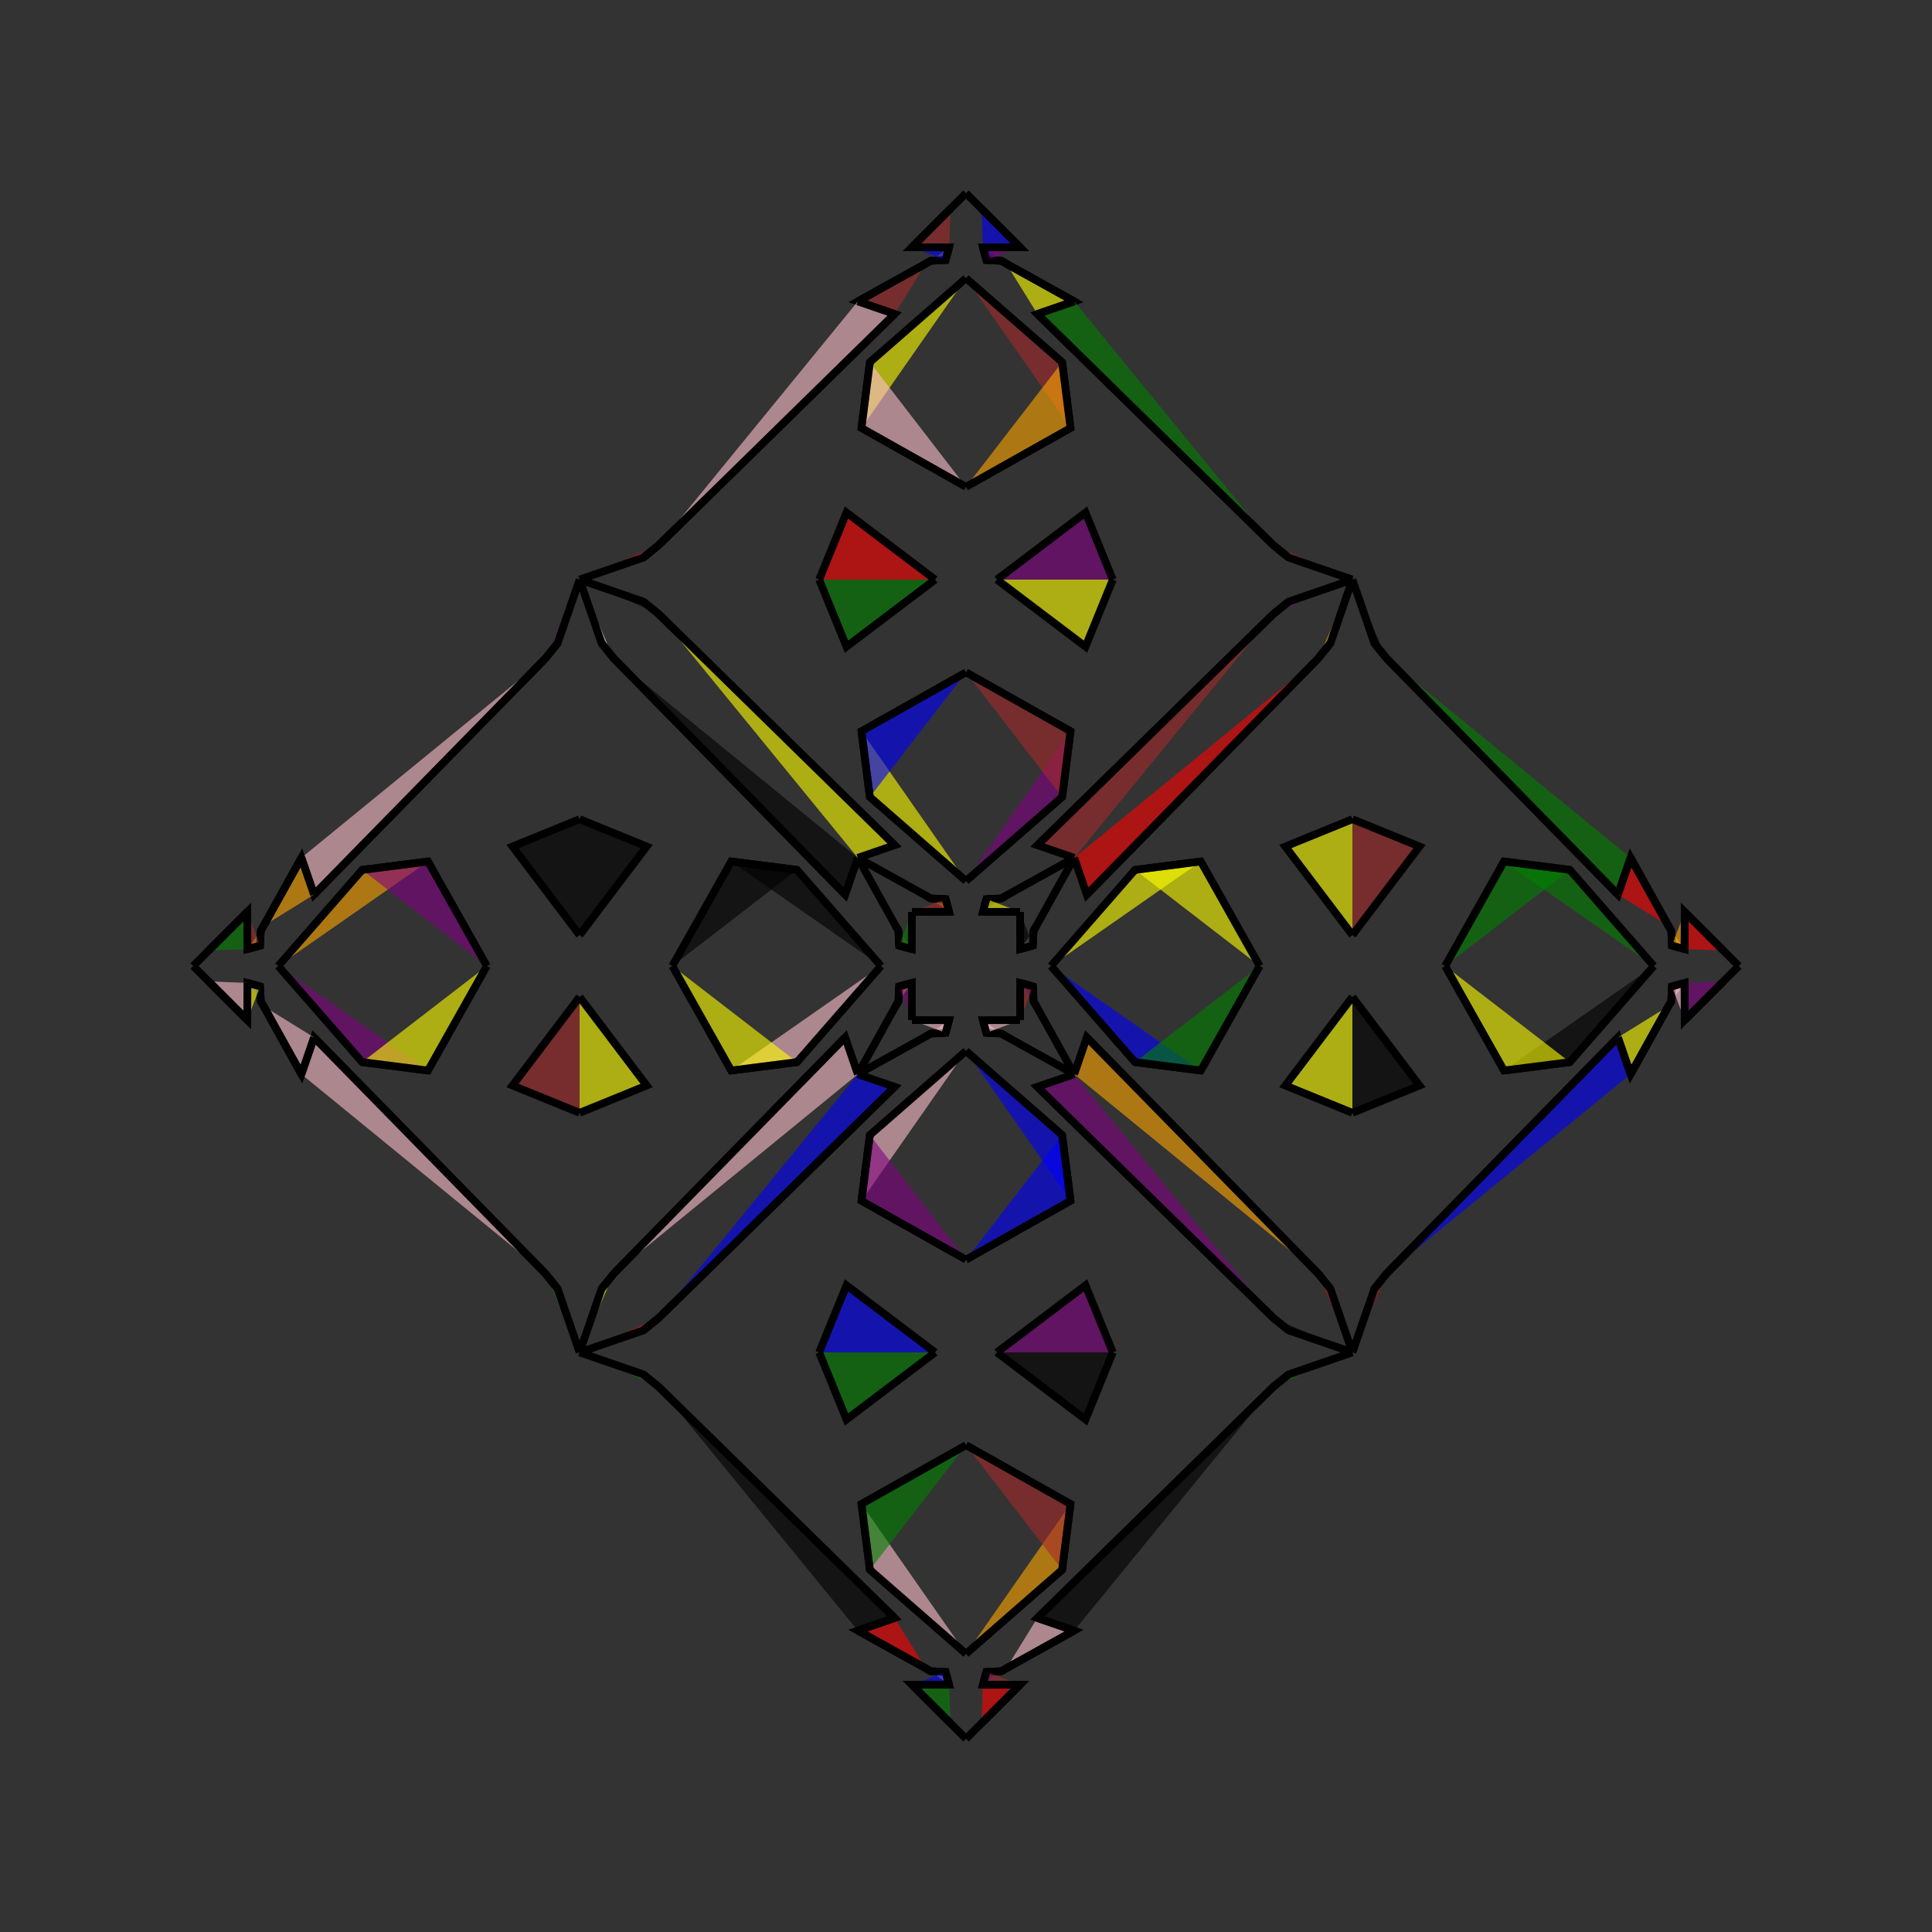 <?xml version="1.0" encoding="UTF-8"?>
<svg xmlns="http://www.w3.org/2000/svg" xmlns:xlink="http://www.w3.org/1999/xlink"
     width="250" height="250" viewBox="-125.0 -125.0 250 250">
<rect x="-125.0" y="-125.0" width="250" height="250" fill="#333333" stroke="none"/>
<defs>
</defs>
<path d="M11.0,-0.0 L21.864,-12.438 L30.388,-13.525" fill="yellow" fill-opacity="0.6" stroke="black" stroke-width="1" />
<path d="M11.0,-0.0 L21.864,12.438 L30.388,13.525" fill="blue" fill-opacity="0.6" stroke="black" stroke-width="1" />
<path d="M21.864,-12.438 L30.388,-13.525 L38.0,-0.0" fill="yellow" fill-opacity="0.6" stroke="black" stroke-width="1" />
<path d="M21.864,12.438 L30.388,13.525 L38.0,-0.0" fill="green" fill-opacity="0.6" stroke="black" stroke-width="1" />
<path d="M50.0,-4.0 L41.321,-15.464 L50.0,-19.0" fill="yellow" fill-opacity="0.6" stroke="black" stroke-width="1" />
<path d="M50.0,4.0 L41.321,15.464 L50.0,19.0" fill="yellow" fill-opacity="0.6" stroke="black" stroke-width="1" />
<path d="M50.0,-50.0 L47.159,-41.766 L45.576,-39.802" fill="orange" fill-opacity="0.6" stroke="black" stroke-width="1" />
<path d="M50.0,50.0 L47.159,41.766 L45.576,39.802" fill="red" fill-opacity="0.6" stroke="black" stroke-width="1" />
<path d="M47.159,-41.766 L45.576,-39.802 L15.632,-9.24" fill="green" fill-opacity="0.6" stroke="black" stroke-width="1" />
<path d="M47.159,41.766 L45.576,39.802 L15.632,9.24" fill="yellow" fill-opacity="0.6" stroke="black" stroke-width="1" />
<path d="M45.576,-39.802 L15.632,-9.24 L14.0,-14.0" fill="red" fill-opacity="0.6" stroke="black" stroke-width="1" />
<path d="M45.576,39.802 L15.632,9.24 L14.0,14.0" fill="orange" fill-opacity="0.6" stroke="black" stroke-width="1" />
<path d="M9.24,84.368 L14.0,86.0 L5.2,90.887" fill="pink" fill-opacity="0.6" stroke="black" stroke-width="1" />
<path d="M9.24,-84.368 L14.0,-86.0 L5.2,-90.887" fill="yellow" fill-opacity="0.6" stroke="black" stroke-width="1" />
<path d="M14.0,-14.0 L9.113,-5.2 L8.736,-4.565" fill="green" fill-opacity="0.6" stroke="black" stroke-width="1" />
<path d="M14.0,14.0 L9.113,5.2 L8.736,4.565" fill="yellow" fill-opacity="0.6" stroke="black" stroke-width="1" />
<path d="M9.113,-5.2 L8.736,-4.565 L8.658,-2.635" fill="green" fill-opacity="0.6" stroke="black" stroke-width="1" />
<path d="M9.113,5.2 L8.736,4.565 L8.658,2.635" fill="brown" fill-opacity="0.6" stroke="black" stroke-width="1" />
<path d="M8.736,-4.565 L8.658,-2.635 L7.01,-2.188" fill="pink" fill-opacity="0.6" stroke="black" stroke-width="1" />
<path d="M8.736,4.565 L8.658,2.635 L7.01,2.188" fill="blue" fill-opacity="0.6" stroke="black" stroke-width="1" />
<path d="M8.658,-2.635 L7.01,-2.188 L7.0,-7.0" fill="black" fill-opacity="0.6" stroke="black" stroke-width="1" />
<path d="M8.658,2.635 L7.01,2.188 L7.0,7.0" fill="brown" fill-opacity="0.6" stroke="black" stroke-width="1" />
<path d="M2.188,92.99 L7.0,93.0 L2.0,98.0" fill="red" fill-opacity="0.6" stroke="black" stroke-width="1" />
<path d="M2.188,-92.99 L7.0,-93.0 L2.0,-98.0" fill="blue" fill-opacity="0.6" stroke="black" stroke-width="1" />
<path d="M7.0,93.0 L2.0,98.0 L0.0,100.0" fill="green" fill-opacity="0.6" stroke="black" stroke-width="1" />
<path d="M7.0,-93.0 L2.0,-98.0 L0.0,-100.0" fill="blue" fill-opacity="0.6" stroke="black" stroke-width="1" />
<path d="M-11.0,-0.0 L-21.864,-12.438 L-30.388,-13.525" fill="black" fill-opacity="0.6" stroke="black" stroke-width="1" />
<path d="M-11.0,-0.0 L-21.864,12.438 L-30.388,13.525" fill="pink" fill-opacity="0.6" stroke="black" stroke-width="1" />
<path d="M-21.864,-12.438 L-30.388,-13.525 L-38.0,-0.0" fill="black" fill-opacity="0.6" stroke="black" stroke-width="1" />
<path d="M-21.864,12.438 L-30.388,13.525 L-38.0,-0.0" fill="yellow" fill-opacity="0.6" stroke="black" stroke-width="1" />
<path d="M-50.0,-4.0 L-41.321,-15.464 L-50.0,-19.0" fill="black" fill-opacity="0.6" stroke="black" stroke-width="1" />
<path d="M-50.0,4.0 L-41.321,15.464 L-50.0,19.0" fill="yellow" fill-opacity="0.6" stroke="black" stroke-width="1" />
<path d="M-50.0,-50.0 L-47.159,-41.766 L-45.576,-39.802" fill="pink" fill-opacity="0.6" stroke="black" stroke-width="1" />
<path d="M-50.0,50.0 L-47.159,41.766 L-45.576,39.802" fill="yellow" fill-opacity="0.6" stroke="black" stroke-width="1" />
<path d="M-47.159,-41.766 L-45.576,-39.802 L-15.632,-9.24" fill="orange" fill-opacity="0.6" stroke="black" stroke-width="1" />
<path d="M-47.159,41.766 L-45.576,39.802 L-15.632,9.24" fill="blue" fill-opacity="0.6" stroke="black" stroke-width="1" />
<path d="M-45.576,-39.802 L-15.632,-9.24 L-14.0,-14.0" fill="black" fill-opacity="0.6" stroke="black" stroke-width="1" />
<path d="M-45.576,39.802 L-15.632,9.24 L-14.0,14.0" fill="pink" fill-opacity="0.6" stroke="black" stroke-width="1" />
<path d="M-9.24,84.368 L-14.0,86.0 L-5.2,90.887" fill="red" fill-opacity="0.6" stroke="black" stroke-width="1" />
<path d="M-9.24,-84.368 L-14.0,-86.0 L-5.2,-90.887" fill="brown" fill-opacity="0.6" stroke="black" stroke-width="1" />
<path d="M-14.0,-14.0 L-9.113,-5.2 L-8.736,-4.565" fill="orange" fill-opacity="0.6" stroke="black" stroke-width="1" />
<path d="M-14.0,14.0 L-9.113,5.2 L-8.736,4.565" fill="orange" fill-opacity="0.6" stroke="black" stroke-width="1" />
<path d="M-9.113,-5.2 L-8.736,-4.565 L-8.658,-2.635" fill="black" fill-opacity="0.6" stroke="black" stroke-width="1" />
<path d="M-9.113,5.2 L-8.736,4.565 L-8.658,2.635" fill="yellow" fill-opacity="0.6" stroke="black" stroke-width="1" />
<path d="M-8.736,-4.565 L-8.658,-2.635 L-7.01,-2.188" fill="brown" fill-opacity="0.6" stroke="black" stroke-width="1" />
<path d="M-8.736,4.565 L-8.658,2.635 L-7.01,2.188" fill="yellow" fill-opacity="0.6" stroke="black" stroke-width="1" />
<path d="M-8.658,-2.635 L-7.01,-2.188 L-7.0,-7.0" fill="green" fill-opacity="0.6" stroke="black" stroke-width="1" />
<path d="M-8.658,2.635 L-7.01,2.188 L-7.0,7.0" fill="purple" fill-opacity="0.6" stroke="black" stroke-width="1" />
<path d="M-2.188,92.99 L-7.0,93.0 L-2.0,98.0" fill="green" fill-opacity="0.6" stroke="black" stroke-width="1" />
<path d="M-2.188,-92.99 L-7.0,-93.0 L-2.0,-98.0" fill="brown" fill-opacity="0.6" stroke="black" stroke-width="1" />
<path d="M-7.0,93.0 L-2.0,98.0 L0.0,100.0" fill="red" fill-opacity="0.6" stroke="black" stroke-width="1" />
<path d="M-7.0,-93.0 L-2.0,-98.0 L0.0,-100.0" fill="blue" fill-opacity="0.6" stroke="black" stroke-width="1" />
<path d="M89.0,-0.0 L78.136,12.438 L69.612,13.525" fill="black" fill-opacity="0.6" stroke="black" stroke-width="1" />
<path d="M89.0,-0.0 L78.136,-12.438 L69.612,-13.525" fill="green" fill-opacity="0.6" stroke="black" stroke-width="1" />
<path d="M78.136,12.438 L69.612,13.525 L62.0,-0.0" fill="yellow" fill-opacity="0.6" stroke="black" stroke-width="1" />
<path d="M78.136,-12.438 L69.612,-13.525 L62.0,-0.0" fill="green" fill-opacity="0.6" stroke="black" stroke-width="1" />
<path d="M50.0,4.0 L58.679,15.464 L50.0,19.0" fill="black" fill-opacity="0.6" stroke="black" stroke-width="1" />
<path d="M50.0,-4.0 L58.679,-15.464 L50.0,-19.0" fill="brown" fill-opacity="0.6" stroke="black" stroke-width="1" />
<path d="M50.0,50.0 L52.841,41.766 L54.424,39.802" fill="red" fill-opacity="0.6" stroke="black" stroke-width="1" />
<path d="M50.0,-50.0 L52.841,-41.766 L54.424,-39.802" fill="black" fill-opacity="0.6" stroke="black" stroke-width="1" />
<path d="M52.841,41.766 L54.424,39.802 L84.368,9.24" fill="pink" fill-opacity="0.6" stroke="black" stroke-width="1" />
<path d="M52.841,-41.766 L54.424,-39.802 L84.368,-9.24" fill="orange" fill-opacity="0.6" stroke="black" stroke-width="1" />
<path d="M54.424,39.802 L84.368,9.24 L86.0,14.0" fill="blue" fill-opacity="0.6" stroke="black" stroke-width="1" />
<path d="M54.424,-39.802 L84.368,-9.24 L86.0,-14.0" fill="green" fill-opacity="0.6" stroke="black" stroke-width="1" />
<path d="M84.368,9.24 L86.0,14.0 L90.887,5.2" fill="yellow" fill-opacity="0.6" stroke="black" stroke-width="1" />
<path d="M84.368,-9.24 L86.0,-14.0 L90.887,-5.2" fill="red" fill-opacity="0.6" stroke="black" stroke-width="1" />
<path d="M86.0,14.0 L90.887,5.2 L91.264,4.565" fill="yellow" fill-opacity="0.6" stroke="black" stroke-width="1" />
<path d="M86.0,-14.0 L90.887,-5.2 L91.264,-4.565" fill="brown" fill-opacity="0.6" stroke="black" stroke-width="1" />
<path d="M90.887,5.2 L91.264,4.565 L91.342,2.635" fill="blue" fill-opacity="0.6" stroke="black" stroke-width="1" />
<path d="M90.887,-5.2 L91.264,-4.565 L91.342,-2.635" fill="red" fill-opacity="0.6" stroke="black" stroke-width="1" />
<path d="M91.264,4.565 L91.342,2.635 L92.99,2.188" fill="pink" fill-opacity="0.6" stroke="black" stroke-width="1" />
<path d="M91.264,-4.565 L91.342,-2.635 L92.99,-2.188" fill="orange" fill-opacity="0.6" stroke="black" stroke-width="1" />
<path d="M91.342,2.635 L92.99,2.188 L93.0,7.0" fill="pink" fill-opacity="0.6" stroke="black" stroke-width="1" />
<path d="M91.342,-2.635 L92.99,-2.188 L93.0,-7.0" fill="orange" fill-opacity="0.6" stroke="black" stroke-width="1" />
<path d="M92.99,2.188 L93.0,7.0 L98.0,2.0" fill="purple" fill-opacity="0.6" stroke="black" stroke-width="1" />
<path d="M92.99,-2.188 L93.0,-7.0 L98.0,-2.0" fill="red" fill-opacity="0.6" stroke="black" stroke-width="1" />
<path d="M93.0,7.0 L98.0,2.0 L100.0,-0.0" fill="pink" fill-opacity="0.6" stroke="black" stroke-width="1" />
<path d="M93.0,-7.0 L98.0,-2.0 L100.0,-0.0" fill="orange" fill-opacity="0.6" stroke="black" stroke-width="1" />
<path d="M0.0,-11.0 L12.438,-21.864 L13.525,-30.388" fill="purple" fill-opacity="0.6" stroke="black" stroke-width="1" />
<path d="M0.0,11.0 L12.438,21.864 L13.525,30.388" fill="blue" fill-opacity="0.6" stroke="black" stroke-width="1" />
<path d="M0.0,89.0 L12.438,78.136 L13.525,69.612" fill="orange" fill-opacity="0.6" stroke="black" stroke-width="1" />
<path d="M0.0,-89.0 L12.438,-78.136 L13.525,-69.612" fill="brown" fill-opacity="0.6" stroke="black" stroke-width="1" />
<path d="M12.438,-21.864 L13.525,-30.388 L0.0,-38.0" fill="brown" fill-opacity="0.6" stroke="black" stroke-width="1" />
<path d="M12.438,21.864 L13.525,30.388 L0.0,38.0" fill="blue" fill-opacity="0.6" stroke="black" stroke-width="1" />
<path d="M12.438,78.136 L13.525,69.612 L0.0,62.0" fill="brown" fill-opacity="0.6" stroke="black" stroke-width="1" />
<path d="M12.438,-78.136 L13.525,-69.612 L0.0,-62.0" fill="orange" fill-opacity="0.6" stroke="black" stroke-width="1" />
<path d="M4.0,-50.0 L15.464,-41.321 L19.0,-50.0" fill="yellow" fill-opacity="0.6" stroke="black" stroke-width="1" />
<path d="M4.0,50.0 L15.464,41.321 L19.0,50.0" fill="purple" fill-opacity="0.6" stroke="black" stroke-width="1" />
<path d="M4.0,50.0 L15.464,58.679 L19.0,50.0" fill="black" fill-opacity="0.6" stroke="black" stroke-width="1" />
<path d="M4.0,-50.0 L15.464,-58.679 L19.0,-50.0" fill="purple" fill-opacity="0.6" stroke="black" stroke-width="1" />
<path d="M50.0,-50.0 L41.766,-47.159 L39.802,-45.576" fill="purple" fill-opacity="0.6" stroke="black" stroke-width="1" />
<path d="M50.0,50.0 L41.766,47.159 L39.802,45.576" fill="black" fill-opacity="0.6" stroke="black" stroke-width="1" />
<path d="M50.0,50.0 L41.766,52.841 L39.802,54.424" fill="green" fill-opacity="0.6" stroke="black" stroke-width="1" />
<path d="M50.0,-50.0 L41.766,-52.841 L39.802,-54.424" fill="brown" fill-opacity="0.6" stroke="black" stroke-width="1" />
<path d="M41.766,-47.159 L39.802,-45.576 L9.24,-15.632" fill="purple" fill-opacity="0.6" stroke="black" stroke-width="1" />
<path d="M41.766,47.159 L39.802,45.576 L9.24,15.632" fill="purple" fill-opacity="0.6" stroke="black" stroke-width="1" />
<path d="M41.766,52.841 L39.802,54.424 L9.24,84.368" fill="green" fill-opacity="0.6" stroke="black" stroke-width="1" />
<path d="M41.766,-52.841 L39.802,-54.424 L9.24,-84.368" fill="black" fill-opacity="0.6" stroke="black" stroke-width="1" />
<path d="M39.802,-45.576 L9.24,-15.632 L14.0,-14.0" fill="brown" fill-opacity="0.6" stroke="black" stroke-width="1" />
<path d="M39.802,45.576 L9.24,15.632 L14.0,14.0" fill="purple" fill-opacity="0.6" stroke="black" stroke-width="1" />
<path d="M39.802,54.424 L9.24,84.368 L14.0,86.0" fill="black" fill-opacity="0.6" stroke="black" stroke-width="1" />
<path d="M39.802,-54.424 L9.24,-84.368 L14.0,-86.0" fill="green" fill-opacity="0.6" stroke="black" stroke-width="1" />
<path d="M14.0,-14.0 L5.2,-9.113 L4.565,-8.736" fill="green" fill-opacity="0.6" stroke="black" stroke-width="1" />
<path d="M14.0,14.0 L5.2,9.113 L4.565,8.736" fill="blue" fill-opacity="0.6" stroke="black" stroke-width="1" />
<path d="M14.0,86.0 L5.2,90.887 L4.565,91.264" fill="red" fill-opacity="0.6" stroke="black" stroke-width="1" />
<path d="M14.0,-86.0 L5.2,-90.887 L4.565,-91.264" fill="red" fill-opacity="0.6" stroke="black" stroke-width="1" />
<path d="M5.2,-9.113 L4.565,-8.736 L2.635,-8.658" fill="red" fill-opacity="0.6" stroke="black" stroke-width="1" />
<path d="M5.2,9.113 L4.565,8.736 L2.635,8.658" fill="red" fill-opacity="0.6" stroke="black" stroke-width="1" />
<path d="M5.2,90.887 L4.565,91.264 L2.635,91.342" fill="black" fill-opacity="0.6" stroke="black" stroke-width="1" />
<path d="M5.2,-90.887 L4.565,-91.264 L2.635,-91.342" fill="orange" fill-opacity="0.6" stroke="black" stroke-width="1" />
<path d="M4.565,-8.736 L2.635,-8.658 L2.188,-7.01" fill="black" fill-opacity="0.6" stroke="black" stroke-width="1" />
<path d="M4.565,8.736 L2.635,8.658 L2.188,7.01" fill="pink" fill-opacity="0.6" stroke="black" stroke-width="1" />
<path d="M4.565,91.264 L2.635,91.342 L2.188,92.99" fill="blue" fill-opacity="0.6" stroke="black" stroke-width="1" />
<path d="M4.565,-91.264 L2.635,-91.342 L2.188,-92.99" fill="blue" fill-opacity="0.6" stroke="black" stroke-width="1" />
<path d="M2.635,-8.658 L2.188,-7.01 L7.0,-7.0" fill="yellow" fill-opacity="0.6" stroke="black" stroke-width="1" />
<path d="M2.635,8.658 L2.188,7.01 L7.0,7.0" fill="pink" fill-opacity="0.6" stroke="black" stroke-width="1" />
<path d="M2.635,91.342 L2.188,92.99 L7.0,93.0" fill="brown" fill-opacity="0.6" stroke="black" stroke-width="1" />
<path d="M2.635,-91.342 L2.188,-92.99 L7.0,-93.0" fill="purple" fill-opacity="0.6" stroke="black" stroke-width="1" />
<path d="M0.0,89.0 L-12.438,78.136 L-13.525,69.612" fill="pink" fill-opacity="0.6" stroke="black" stroke-width="1" />
<path d="M0.0,-11.0 L-12.438,-21.864 L-13.525,-30.388" fill="yellow" fill-opacity="0.6" stroke="black" stroke-width="1" />
<path d="M0.0,11.0 L-12.438,21.864 L-13.525,30.388" fill="pink" fill-opacity="0.6" stroke="black" stroke-width="1" />
<path d="M0.0,-89.0 L-12.438,-78.136 L-13.525,-69.612" fill="yellow" fill-opacity="0.6" stroke="black" stroke-width="1" />
<path d="M-12.438,78.136 L-13.525,69.612 L0.0,62.0" fill="green" fill-opacity="0.6" stroke="black" stroke-width="1" />
<path d="M-12.438,-21.864 L-13.525,-30.388 L0.0,-38.0" fill="blue" fill-opacity="0.6" stroke="black" stroke-width="1" />
<path d="M-12.438,21.864 L-13.525,30.388 L0.0,38.0" fill="purple" fill-opacity="0.6" stroke="black" stroke-width="1" />
<path d="M-12.438,-78.136 L-13.525,-69.612 L0.0,-62.0" fill="pink" fill-opacity="0.6" stroke="black" stroke-width="1" />
<path d="M-4.0,50.0 L-15.464,58.679 L-19.0,50.0" fill="green" fill-opacity="0.6" stroke="black" stroke-width="1" />
<path d="M-4.0,-50.0 L-15.464,-41.321 L-19.0,-50.0" fill="green" fill-opacity="0.6" stroke="black" stroke-width="1" />
<path d="M-4.0,50.0 L-15.464,41.321 L-19.0,50.0" fill="blue" fill-opacity="0.6" stroke="black" stroke-width="1" />
<path d="M-4.0,-50.0 L-15.464,-58.679 L-19.0,-50.0" fill="red" fill-opacity="0.6" stroke="black" stroke-width="1" />
<path d="M-50.0,50.0 L-41.766,52.841 L-39.802,54.424" fill="green" fill-opacity="0.6" stroke="black" stroke-width="1" />
<path d="M-50.0,-50.0 L-41.766,-47.159 L-39.802,-45.576" fill="black" fill-opacity="0.6" stroke="black" stroke-width="1" />
<path d="M-50.0,50.0 L-41.766,47.159 L-39.802,45.576" fill="red" fill-opacity="0.6" stroke="black" stroke-width="1" />
<path d="M-50.0,-50.0 L-41.766,-52.841 L-39.802,-54.424" fill="red" fill-opacity="0.6" stroke="black" stroke-width="1" />
<path d="M-41.766,52.841 L-39.802,54.424 L-9.24,84.368" fill="pink" fill-opacity="0.6" stroke="black" stroke-width="1" />
<path d="M-41.766,-47.159 L-39.802,-45.576 L-9.24,-15.632" fill="orange" fill-opacity="0.6" stroke="black" stroke-width="1" />
<path d="M-41.766,47.159 L-39.802,45.576 L-9.24,15.632" fill="purple" fill-opacity="0.6" stroke="black" stroke-width="1" />
<path d="M-41.766,-52.841 L-39.802,-54.424 L-9.24,-84.368" fill="black" fill-opacity="0.6" stroke="black" stroke-width="1" />
<path d="M-39.802,54.424 L-9.24,84.368 L-14.0,86.0" fill="black" fill-opacity="0.6" stroke="black" stroke-width="1" />
<path d="M-39.802,-45.576 L-9.24,-15.632 L-14.0,-14.0" fill="yellow" fill-opacity="0.6" stroke="black" stroke-width="1" />
<path d="M-39.802,45.576 L-9.24,15.632 L-14.0,14.0" fill="blue" fill-opacity="0.6" stroke="black" stroke-width="1" />
<path d="M-39.802,-54.424 L-9.24,-84.368 L-14.0,-86.0" fill="pink" fill-opacity="0.6" stroke="black" stroke-width="1" />
<path d="M-14.0,86.0 L-5.2,90.887 L-4.565,91.264" fill="black" fill-opacity="0.6" stroke="black" stroke-width="1" />
<path d="M-14.0,-14.0 L-5.2,-9.113 L-4.565,-8.736" fill="red" fill-opacity="0.6" stroke="black" stroke-width="1" />
<path d="M-14.0,14.0 L-5.2,9.113 L-4.565,8.736" fill="green" fill-opacity="0.6" stroke="black" stroke-width="1" />
<path d="M-14.0,-86.0 L-5.2,-90.887 L-4.565,-91.264" fill="green" fill-opacity="0.6" stroke="black" stroke-width="1" />
<path d="M-5.2,90.887 L-4.565,91.264 L-2.635,91.342" fill="brown" fill-opacity="0.6" stroke="black" stroke-width="1" />
<path d="M-5.2,-9.113 L-4.565,-8.736 L-2.635,-8.658" fill="purple" fill-opacity="0.6" stroke="black" stroke-width="1" />
<path d="M-5.2,9.113 L-4.565,8.736 L-2.635,8.658" fill="yellow" fill-opacity="0.6" stroke="black" stroke-width="1" />
<path d="M-5.2,-90.887 L-4.565,-91.264 L-2.635,-91.342" fill="green" fill-opacity="0.6" stroke="black" stroke-width="1" />
<path d="M-4.565,91.264 L-2.635,91.342 L-2.188,92.99" fill="yellow" fill-opacity="0.6" stroke="black" stroke-width="1" />
<path d="M-4.565,-8.736 L-2.635,-8.658 L-2.188,-7.01" fill="orange" fill-opacity="0.6" stroke="black" stroke-width="1" />
<path d="M-4.565,8.736 L-2.635,8.658 L-2.188,7.01" fill="pink" fill-opacity="0.6" stroke="black" stroke-width="1" />
<path d="M-4.565,-91.264 L-2.635,-91.342 L-2.188,-92.99" fill="orange" fill-opacity="0.6" stroke="black" stroke-width="1" />
<path d="M-2.635,91.342 L-2.188,92.99 L-7.0,93.0" fill="blue" fill-opacity="0.6" stroke="black" stroke-width="1" />
<path d="M-2.635,-8.658 L-2.188,-7.01 L-7.0,-7.0" fill="brown" fill-opacity="0.6" stroke="black" stroke-width="1" />
<path d="M-2.635,8.658 L-2.188,7.01 L-7.0,7.0" fill="pink" fill-opacity="0.6" stroke="black" stroke-width="1" />
<path d="M-2.635,-91.342 L-2.188,-92.99 L-7.0,-93.0" fill="blue" fill-opacity="0.6" stroke="black" stroke-width="1" />
<path d="M-89.0,-0.0 L-78.136,-12.438 L-69.612,-13.525" fill="orange" fill-opacity="0.6" stroke="black" stroke-width="1" />
<path d="M-89.0,-0.0 L-78.136,12.438 L-69.612,13.525" fill="purple" fill-opacity="0.6" stroke="black" stroke-width="1" />
<path d="M-78.136,-12.438 L-69.612,-13.525 L-62.0,-0.0" fill="purple" fill-opacity="0.6" stroke="black" stroke-width="1" />
<path d="M-78.136,12.438 L-69.612,13.525 L-62.0,-0.0" fill="yellow" fill-opacity="0.6" stroke="black" stroke-width="1" />
<path d="M-50.0,-4.0 L-58.679,-15.464 L-50.0,-19.0" fill="black" fill-opacity="0.6" stroke="black" stroke-width="1" />
<path d="M-50.0,4.0 L-58.679,15.464 L-50.0,19.0" fill="brown" fill-opacity="0.6" stroke="black" stroke-width="1" />
<path d="M-50.0,-50.0 L-52.841,-41.766 L-54.424,-39.802" fill="purple" fill-opacity="0.6" stroke="black" stroke-width="1" />
<path d="M-50.0,50.0 L-52.841,41.766 L-54.424,39.802" fill="green" fill-opacity="0.6" stroke="black" stroke-width="1" />
<path d="M-52.841,-41.766 L-54.424,-39.802 L-84.368,-9.24" fill="yellow" fill-opacity="0.6" stroke="black" stroke-width="1" />
<path d="M-52.841,41.766 L-54.424,39.802 L-84.368,9.24" fill="black" fill-opacity="0.6" stroke="black" stroke-width="1" />
<path d="M-54.424,-39.802 L-84.368,-9.24 L-86.0,-14.0" fill="pink" fill-opacity="0.6" stroke="black" stroke-width="1" />
<path d="M-54.424,39.802 L-84.368,9.24 L-86.0,14.0" fill="pink" fill-opacity="0.6" stroke="black" stroke-width="1" />
<path d="M-84.368,-9.24 L-86.0,-14.0 L-90.887,-5.2" fill="orange" fill-opacity="0.6" stroke="black" stroke-width="1" />
<path d="M-84.368,9.24 L-86.0,14.0 L-90.887,5.2" fill="pink" fill-opacity="0.6" stroke="black" stroke-width="1" />
<path d="M-86.0,-14.0 L-90.887,-5.2 L-91.264,-4.565" fill="orange" fill-opacity="0.6" stroke="black" stroke-width="1" />
<path d="M-86.0,14.0 L-90.887,5.2 L-91.264,4.565" fill="green" fill-opacity="0.6" stroke="black" stroke-width="1" />
<path d="M-90.887,-5.2 L-91.264,-4.565 L-91.342,-2.635" fill="pink" fill-opacity="0.6" stroke="black" stroke-width="1" />
<path d="M-90.887,5.2 L-91.264,4.565 L-91.342,2.635" fill="purple" fill-opacity="0.6" stroke="black" stroke-width="1" />
<path d="M-91.264,-4.565 L-91.342,-2.635 L-92.99,-2.188" fill="yellow" fill-opacity="0.6" stroke="black" stroke-width="1" />
<path d="M-91.264,4.565 L-91.342,2.635 L-92.99,2.188" fill="blue" fill-opacity="0.6" stroke="black" stroke-width="1" />
<path d="M-91.342,-2.635 L-92.99,-2.188 L-93.0,-7.0" fill="brown" fill-opacity="0.6" stroke="black" stroke-width="1" />
<path d="M-91.342,2.635 L-92.99,2.188 L-93.0,7.0" fill="yellow" fill-opacity="0.6" stroke="black" stroke-width="1" />
<path d="M-92.99,-2.188 L-93.0,-7.0 L-98.0,-2.0" fill="green" fill-opacity="0.6" stroke="black" stroke-width="1" />
<path d="M-92.99,2.188 L-93.0,7.0 L-98.0,2.0" fill="pink" fill-opacity="0.6" stroke="black" stroke-width="1" />
<path d="M-93.0,-7.0 L-98.0,-2.0 L-100.0,-0.0" fill="yellow" fill-opacity="0.6" stroke="black" stroke-width="1" />
<path d="M-93.0,7.0 L-98.0,2.0 L-100.0,-0.0" fill="red" fill-opacity="0.6" stroke="black" stroke-width="1" />
</svg>
